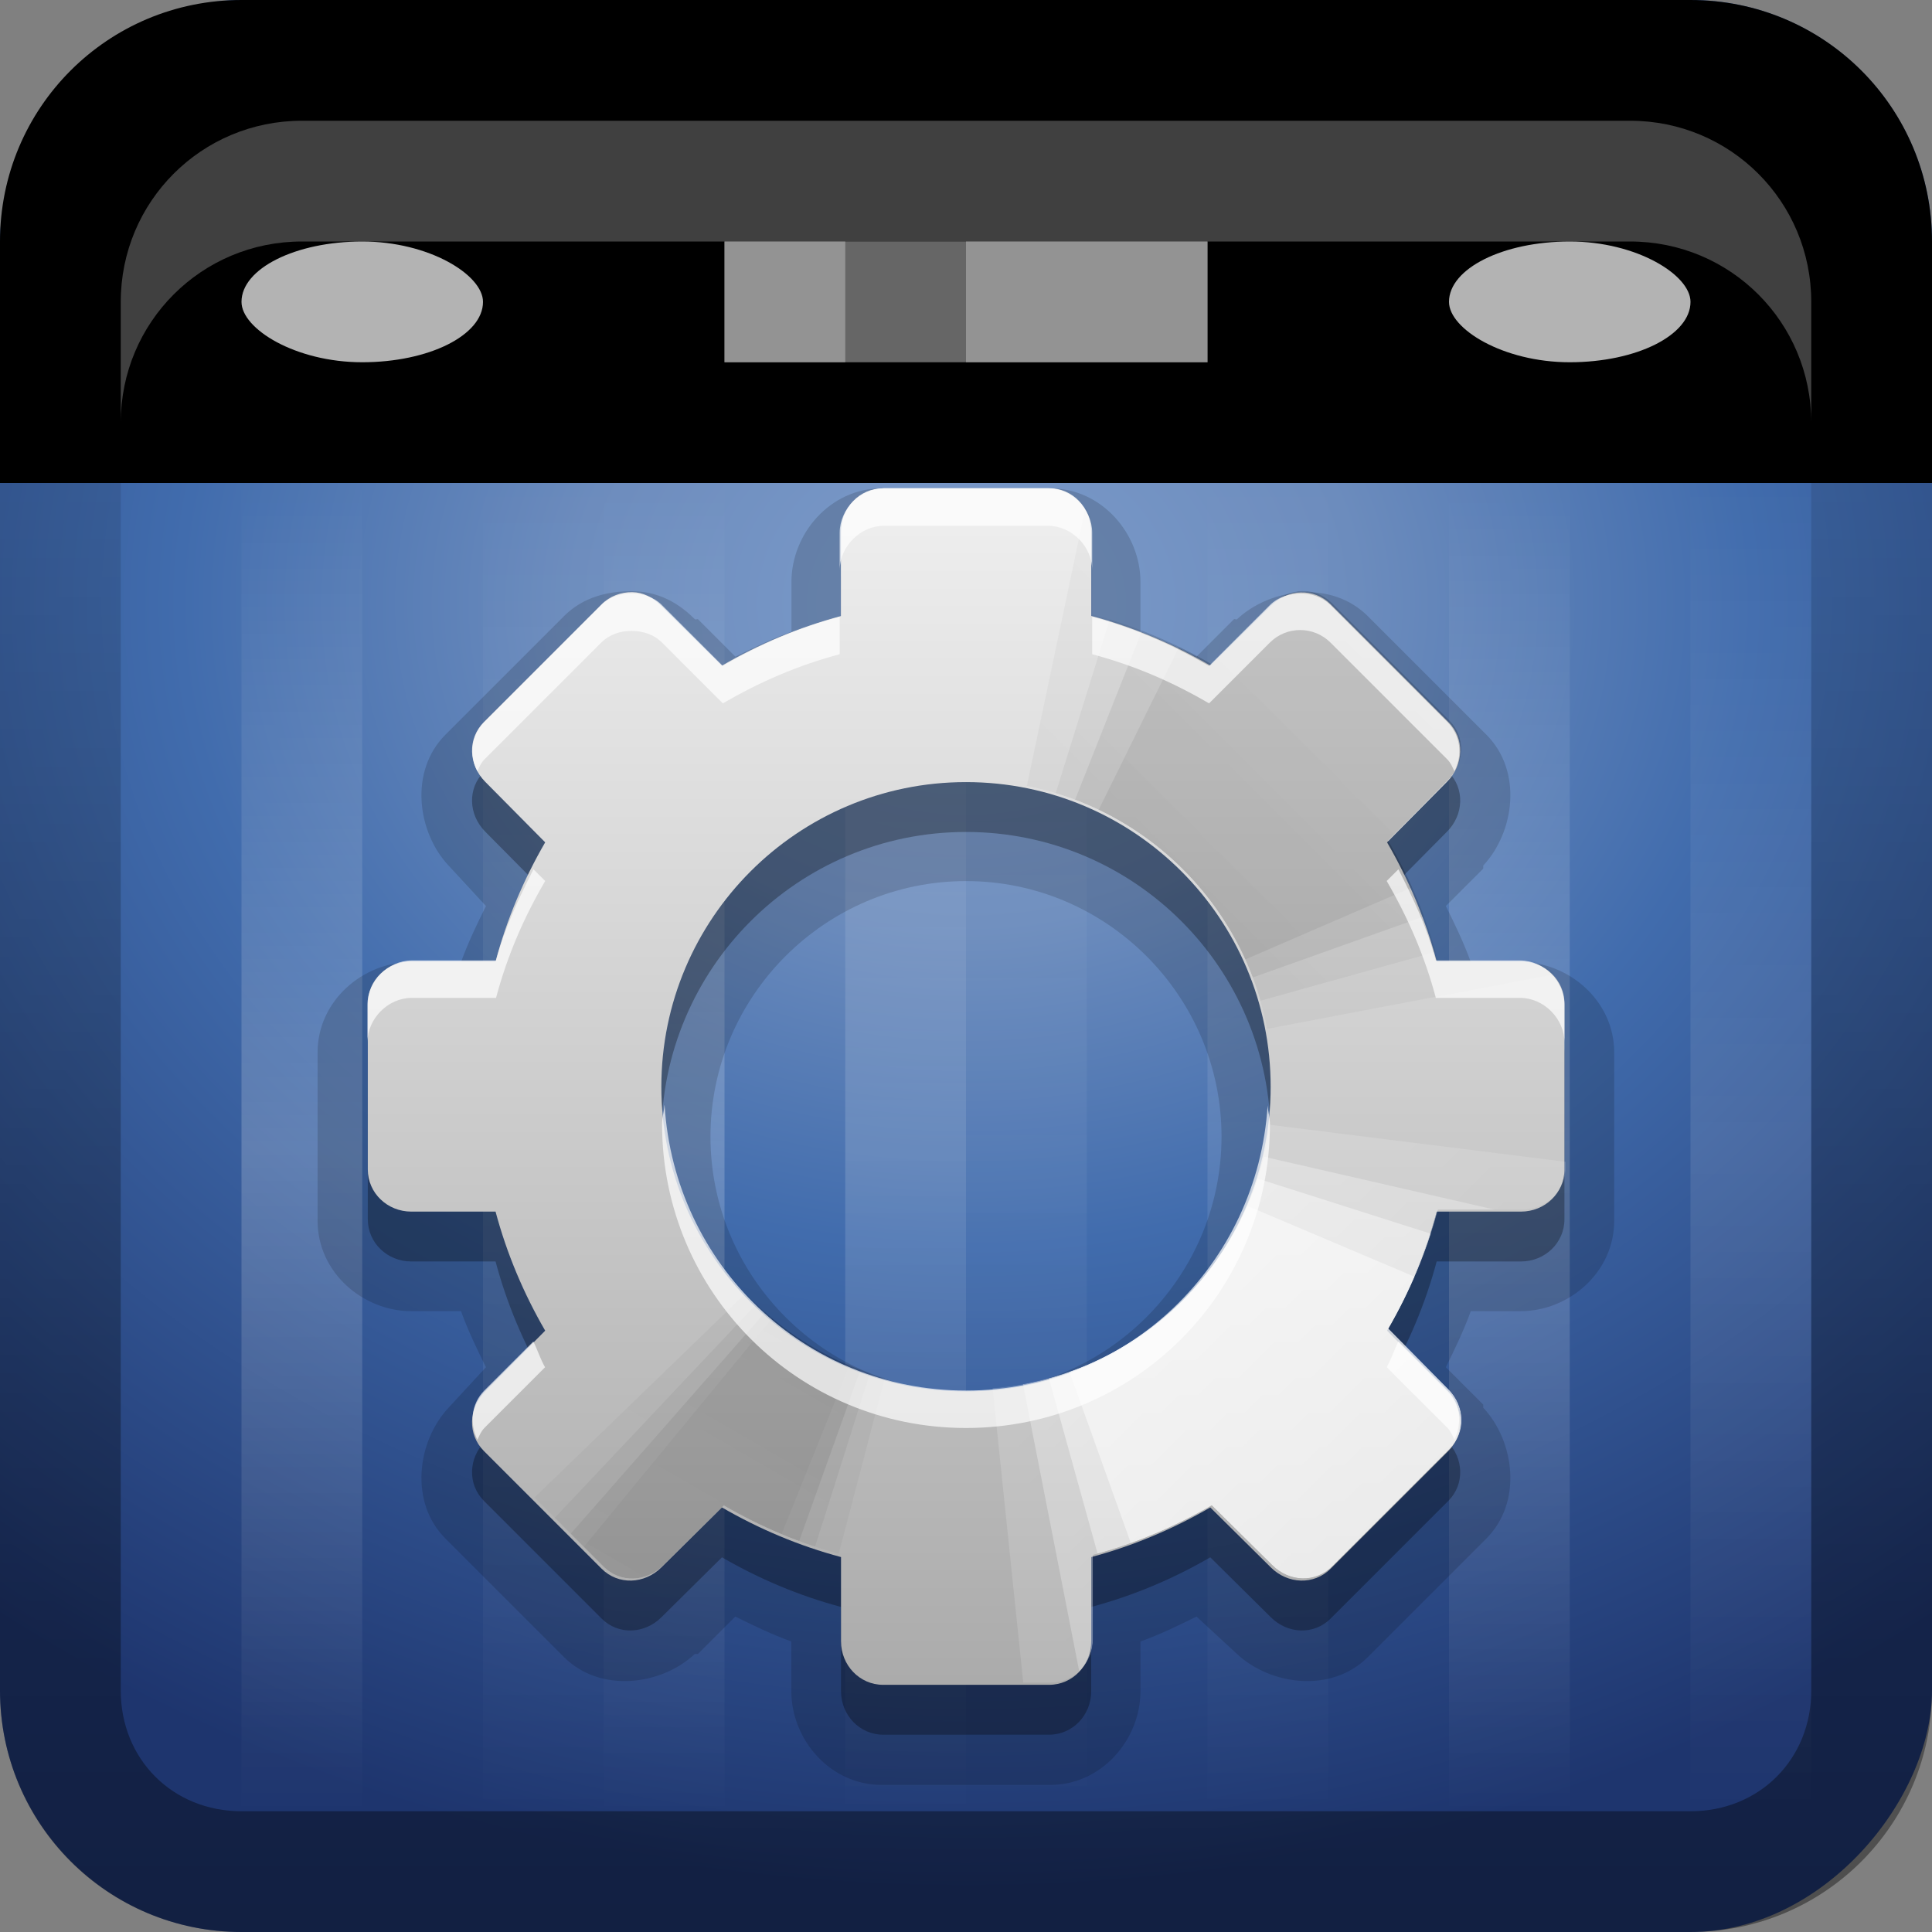 <?xml version="1.0" encoding="UTF-8"?>
<!-- Created with Inkscape (http://www.inkscape.org/) -->
<svg id="svg2" width="16" height="16" version="1.1" xmlns="http://www.w3.org/2000/svg" xmlns:cc="http://creativecommons.org/ns#" xmlns:dc="http://purl.org/dc/elements/1.1/" xmlns:rdf="http://www.w3.org/1999/02/22-rdf-syntax-ns#" xmlns:xlink="http://www.w3.org/1999/xlink">
 <rect width="100%" height="100%" fill="#808080" stroke="none"/>
 <defs id="defs4">
  <linearGradient id="linearGradient3896" x1="9" x2="9" y1="16" gradientUnits="userSpaceOnUse">
   <stop id="stop3892" offset="0"/>
   <stop id="stop3894" stop-opacity="0" offset="1"/>
  </linearGradient>
  <radialGradient id="radialGradient4028" cx="12.539" cy="17.344" r="8.943" gradientTransform="matrix(1.454 3.2466e-8 -2.6639e-8 1.193 -10.228 -25.687)" gradientUnits="userSpaceOnUse">
   <stop id="stop3702" stop-color="#7d9ccb" offset="0"/>
   <stop id="stop4252" stop-color="#6c8cbd" offset=".25"/>
   <stop id="stop4188" stop-color="#416cad" offset=".5"/>
   <stop id="stop3704" stop-color="#1e356e" offset="1"/>
  </radialGradient>
  <linearGradient id="linearGradient3823">
   <stop id="stop3825" stop-color="#fff" offset="0"/>
   <stop id="stop3829" stop-color="#fff" stop-opacity="0" offset="1"/>
  </linearGradient>
  <linearGradient id="linearGradient3112" x1="5" x2="5" y1="14" y2="22" gradientTransform="matrix(1 0 0 .688 -3 -.125)" gradientUnits="userSpaceOnUse" spreadMethod="reflect" xlink:href="#linearGradient3823"/>
  <linearGradient id="linearGradient4070" x1="5" x2="5" y1="14" y2="22" gradientTransform="matrix(1 0 0 .688 -1 -.125)" gradientUnits="userSpaceOnUse" spreadMethod="reflect" xlink:href="#linearGradient3823"/>
  <linearGradient id="linearGradient4074" x1="5" x2="5" y1="14" y2="22" gradientTransform="matrix(1 0 0 .688 0 -.125)" gradientUnits="userSpaceOnUse" spreadMethod="reflect" xlink:href="#linearGradient3823"/>
  <linearGradient id="linearGradient4078" x1="5" x2="5" y1="14" y2="22" gradientTransform="matrix(1 0 0 .688 2 -.125)" gradientUnits="userSpaceOnUse" spreadMethod="reflect" xlink:href="#linearGradient3823"/>
  <linearGradient id="linearGradient4082" x1="5" x2="5" y1="14" y2="22" gradientTransform="matrix(1 0 0 .688 3 -.125)" gradientUnits="userSpaceOnUse" spreadMethod="reflect" xlink:href="#linearGradient3823"/>
  <linearGradient id="linearGradient4086" x1="5" x2="5" y1="14" y2="22" gradientTransform="matrix(1 0 0 .688 5 -.125)" gradientUnits="userSpaceOnUse" spreadMethod="reflect" xlink:href="#linearGradient3823"/>
  <linearGradient id="linearGradient4090" x1="5" x2="5" y1="14" y2="22" gradientTransform="matrix(1 0 0 .688 7 -.125)" gradientUnits="userSpaceOnUse" spreadMethod="reflect" xlink:href="#linearGradient3823"/>
  <linearGradient id="linearGradient4094" x1="5" x2="5" y1="14" y2="22" gradientTransform="matrix(1 0 0 .688 9 -.125)" gradientUnits="userSpaceOnUse" spreadMethod="reflect" xlink:href="#linearGradient3823"/>
  <clipPath id="clipPath4403">
   <path id="path4405" d="m30.916 135.97c-0.937 0.541-1.228 1.748-0.678 2.701l1.938 3.356c-1.418 1.414-2.622 3.012-3.595 4.71l-3.784-0.991c-0.532-0.142-1.038-0.118-1.476 0.131-0.438 0.248-0.797 0.668-0.937 1.19l-1.979 7.385c-0.28 1.045 0.366 2.065 1.429 2.35l3.772 1.034c-0.006 1.957 0.238 3.943 0.759 5.877l-3.356 1.938c-0.953 0.55-1.304 1.741-0.763 2.678l3.812 6.603c0.541 0.937 1.748 1.228 2.701 0.678l3.356-1.938c1.414 1.418 3.012 2.622 4.71 3.595l-0.991 3.784c-0.285 1.063 0.275 2.133 1.321 2.413l7.385 1.979c1.045 0.28 2.065-0.366 2.35-1.429l1.034-3.772c1.957 6e-3 3.943-0.238 5.877-0.759l1.938 3.356c0.55 0.953 1.741 1.304 2.678 0.763l6.603-3.812c0.937-0.541 1.228-1.748 0.678-2.701l-1.938-3.356c1.418-1.414 2.622-3.012 3.595-4.71l3.784 0.991c1.063 0.285 2.133-0.275 2.413-1.321l1.979-7.385c0.28-1.045-0.366-2.065-1.429-2.35l-3.772-1.034c0.006-1.957-0.238-3.943-0.759-5.877l3.356-1.938c0.953-0.55 1.304-1.741 0.763-2.678l-3.812-6.603c-0.541-0.937-1.748-1.228-2.701-0.678l-3.356 1.938c-1.414-1.418-3.012-2.622-4.71-3.595l0.991-3.784c0.285-1.063-0.275-2.133-1.321-2.413l-7.385-1.979c-1.045-0.28-2.065 0.366-2.35 1.429l-1.034 3.772c-1.957-6e-3 -3.943 0.238-5.877 0.759l-1.938-3.356c-0.55-0.953-1.741-1.304-2.678-0.763l-6.603 3.812zm10.052 9.785c6.696-3.866 15.258-1.572 19.124 5.124s1.572 15.258-5.124 19.124c-6.696 3.866-15.258 1.572-19.124-5.124s-1.572-15.258 5.124-19.124z" display="block" fill="url(#linearGradient4407)"/>
  </clipPath>
  <linearGradient id="linearGradient3267" x1="48.234" x2="126.14" y1="48.047" y2="66.233" gradientUnits="userSpaceOnUse" xlink:href="#linearGradient4071-3"/>
  <linearGradient id="linearGradient4071-3">
   <stop id="stop4073-8" offset="0"/>
   <stop id="stop4075-4" stop-opacity="0" offset="1"/>
  </linearGradient>
  <linearGradient id="linearGradient3269" x1="48.055" x2="126.67" y1="48.032" y2="62.839" gradientUnits="userSpaceOnUse" xlink:href="#linearGradient4071-3"/>
  <linearGradient id="linearGradient3271" x1="47.997" x2="127.05" y1="48.029" y2="60.29" gradientUnits="userSpaceOnUse" xlink:href="#linearGradient4071-3"/>
  <linearGradient id="linearGradient3273" x1="47.998" x2="127.42" y1="48.029" y2="57.665" gradientUnits="userSpaceOnUse" xlink:href="#linearGradient4071-3"/>
  <linearGradient id="linearGradient3275-0" x1="48.234" x2="126.14" y1="48.047" y2="66.233" gradientUnits="userSpaceOnUse" xlink:href="#linearGradient3823"/>
  <linearGradient id="linearGradient3277" x1="48.055" x2="126.67" y1="48.032" y2="62.839" gradientUnits="userSpaceOnUse" xlink:href="#linearGradient3823"/>
  <linearGradient id="linearGradient3279" x1="47.997" x2="127.05" y1="48.029" y2="60.29" gradientUnits="userSpaceOnUse" xlink:href="#linearGradient3823"/>
  <linearGradient id="linearGradient3281" x1="47.998" x2="127.42" y1="48.029" y2="57.665" gradientUnits="userSpaceOnUse" xlink:href="#linearGradient3823"/>
  <linearGradient id="linearGradient3898" x1="20.759" x2="20.759" y1="1" y2="45.017" gradientTransform="matrix(.231 0 0 .231 2.468 3.698)" gradientUnits="userSpaceOnUse">
   <stop id="stop3311" stop-color="#f0f0f0" offset="0"/>
   <stop id="stop3313" stop-color="#aaa" offset="1"/>
  </linearGradient>
 </defs>
 <g id="layer1">
  <rect id="rect3874" transform="scale(1,-1)" x="1.9984e-15" y="-16" width="16" height="16" rx="2" fill="url(#radialGradient4028)"/>
  <path id="rect3883" d="m2 0c-1.108 0-2 0.892-2 2v12c0 1.108 0.892 2 2 2h12c1.108 0 2-0.892 2-2v-12c0-1.108-0.892-2-2-2h-12zm0 1h12c0.57 0 1 0.43 1 1v12c0 0.57-0.43 1-1 1h-12c-0.57 0-1-0.43-1-1v-12c0-0.57 0.43-1 1-1z" color="#000000" fill="url(#linearGradient3896)" opacity=".4"/>
  <path id="rect3878" d="m2 0c-1.108 0-2 0.892-2 2v2h16v-2c0-1.108-0.892-2-2-2h-12z" color="#000000"/>
  <path id="rect3237" d="m2.5 1c-0.831 0-1.5 0.669-1.5 1.5v1c0-0.831 0.669-1.5 1.5-1.5h11c0.831 0 1.5 0.669 1.5 1.5v-1c0-0.831-0.669-1.5-1.5-1.5h-11z" fill="#fff" opacity=".25"/>
  <rect id="rect3898" x="2" y="2" width="2" height="1" rx="2" ry=".5" color="#000000" fill="#b3b3b3"/>
  <rect id="rect3900" x="12" y="2" width="2" height="1" rx="2" ry=".5" color="#000000" fill="#b3b3b3"/>
  <rect id="rect3904" x="6" y="2" width="4" height="1" color="#000000" fill="#b3b3b3" opacity=".572"/>
  <rect id="rect3902" x="6" y="2" width="1" height="1" color="#000000" fill="#b3b3b3" opacity=".595"/>
  <rect id="rect3906" x="8" y="2" width="2" height="1" color="#000000" fill="#b3b3b3" opacity=".595"/>
  <rect id="rect4150" x="2" y="4" width="1" height="11" color="#000000" fill="url(#linearGradient3112)" opacity=".2"/>
  <rect id="rect4068" x="4" y="4" width="1" height="11" color="#000000" fill="url(#linearGradient4070)" opacity=".1"/>
  <rect id="rect4072" x="5" y="4" width="1" height="11" color="#000000" fill="url(#linearGradient4074)" opacity=".2"/>
  <rect id="rect4076" x="7" y="4" width="1" height="11" color="#000000" fill="url(#linearGradient4078)" opacity=".15"/>
  <rect id="rect4080" x="8" y="4" width="1" height="11" color="#000000" fill="url(#linearGradient4082)" opacity=".05"/>
  <rect id="rect4084" x="10" y="4" width="1" height="11" color="#000000" fill="url(#linearGradient4086)" opacity=".1"/>
  <rect id="rect4088" x="12" y="4" width="1" height="11" color="#000000" fill="url(#linearGradient4090)" opacity=".2"/>
  <rect id="rect4092" x="14" y="4" width="1" height="11" color="#000000" fill="url(#linearGradient4094)" opacity=".1"/>
  <g id="g3401">
   <path id="path4065" transform="matrix(.826 0 0 .826 1.392 2.392)" d="m7.156 2c-0.52 0-0.906 0.457-0.906 0.938v0.5c-0.195 0.07-0.38 0.16-0.562 0.25l-0.375-0.375c-0.004-0.004-0.027 0.005-0.031 0-0.111-0.11-0.313-0.279-0.625-0.281-0.245-0.002-0.494 0.056-0.688 0.25l-1.188 1.188c-0.365 0.365-0.283 0.977 0.031 1.312l0.375 0.406c-0.09 0.182-0.18 0.368-0.25 0.562h-0.5c-0.481 0-0.938 0.386-0.938 0.906v1.688c0 0.52 0.457 0.906 0.938 0.906h0.5c0.07 0.195 0.16 0.38 0.25 0.562l-0.375 0.406c-0.314 0.336-0.396 0.948-0.031 1.312l1.188 1.188c0.365 0.365 0.977 0.283 1.312-0.031h0.031l0.375-0.375c0.182 0.09 0.368 0.18 0.562 0.25v0.5c0 0.481 0.386 0.938 0.906 0.938h1.688c0.52 0 0.906-0.457 0.906-0.938v-0.5c0.195-0.07 0.38-0.16 0.562-0.25l0.406 0.375c0.336 0.314 0.948 0.396 1.312 0.031l1.188-1.188c0.365-0.365 0.283-0.977-0.031-1.312v-0.031l-0.375-0.375c0.09-0.182 0.18-0.368 0.25-0.562h0.5c0.481-6e-6 0.938-0.386 0.938-0.906v-1.688c0-0.52-0.457-0.906-0.938-0.906h-0.5c-0.07-0.195-0.16-0.38-0.25-0.562l0.375-0.375v-0.031c0.314-0.336 0.396-0.948 0.031-1.312l-1.188-1.188c-0.365-0.365-0.977-0.283-1.312 0.031-0.007 0.007-0.024-0.007-0.031 0l-0.375 0.375c-0.182-0.09-0.368-0.18-0.562-0.25v-0.5c0-0.481-0.386-0.938-0.906-0.938h-1.688zm0.844 3.938c1.41 0 2.562 1.153 2.562 2.562 0 1.41-1.153 2.562-2.562 2.562-1.41 0-2.562-1.153-2.562-2.562 0-1.41 1.153-2.562 2.562-2.562z" display="block" opacity=".15"/>
   <path id="path3291" d="m7.313 4.457c-0.195 0-0.349 0.162-0.349 0.36v0.698c-0.349 0.093-0.681 0.234-0.986 0.411l-0.501-0.496c-0.07-0.07-0.151-0.112-0.242-0.113-0.091-8.054e-4 -0.184 0.032-0.253 0.101l-0.974 0.974c-0.138 0.138-0.129 0.355 0.011 0.496l0.496 0.501c-0.177 0.305-0.318 0.637-0.411 0.986h-0.698c-0.198 0-0.36 0.154-0.36 0.349v1.374c0 0.195 0.162 0.349 0.36 0.349h0.698c0.093 0.349 0.234 0.681 0.411 0.986l-0.496 0.501c-0.14 0.14-0.149 0.358-0.011 0.496l0.974 0.974c0.138 0.138 0.355 0.129 0.496-0.011l0.501-0.496c0.305 0.177 0.637 0.318 0.986 0.411v0.698c0 0.198 0.154 0.36 0.349 0.36h1.374c0.195 0 0.349-0.162 0.349-0.36v-0.698c0.349-0.093 0.681-0.234 0.986-0.411l0.501 0.496c0.14 0.14 0.358 0.149 0.496 0.011l0.974-0.974c0.138-0.138 0.129-0.355-0.011-0.496l-0.496-0.501c0.177-0.305 0.318-0.637 0.411-0.986h0.698c0.198-3e-6 0.36-0.154 0.36-0.349v-1.374c0-0.195-0.162-0.349-0.36-0.349h-0.698c-0.093-0.349-0.234-0.681-0.411-0.986l0.496-0.501c0.14-0.14 0.149-0.358 0.011-0.496l-0.974-0.974c-0.138-0.138-0.355-0.129-0.496 0.011l-0.501 0.496c-0.305-0.177-0.637-0.318-0.986-0.411v-0.698c0-0.198-0.154-0.36-0.349-0.36h-1.374zm0.687 2.433c1.393 0 2.523 1.13 2.523 2.523 0 1.393-1.13 2.523-2.523 2.523s-2.523-1.13-2.523-2.523c0-1.393 1.13-2.523 2.523-2.523z" display="block" opacity=".3"/>
   <path id="rect3267" d="m7.313 4.044c-0.195 0-0.349 0.162-0.349 0.36v0.698c-0.349 0.093-0.681 0.234-0.986 0.411l-0.501-0.496c-0.07-0.07-0.151-0.112-0.242-0.113-0.091-8.054e-4 -0.184 0.032-0.253 0.101l-0.974 0.974c-0.138 0.138-0.129 0.355 0.011 0.496l0.496 0.501c-0.177 0.305-0.318 0.637-0.411 0.986h-0.698c-0.198 0-0.36 0.154-0.36 0.349v1.374c0 0.195 0.162 0.349 0.36 0.349h0.698c0.093 0.349 0.234 0.681 0.411 0.986l-0.496 0.501c-0.14 0.14-0.149 0.358-0.011 0.496l0.974 0.974c0.138 0.138 0.355 0.129 0.496-0.011l0.501-0.496c0.305 0.177 0.637 0.318 0.986 0.411v0.698c-4.2e-6 0.198 0.154 0.36 0.349 0.36h1.374c0.195 0 0.349-0.162 0.349-0.36v-0.698c0.349-0.093 0.681-0.234 0.986-0.411l0.501 0.496c0.14 0.14 0.358 0.149 0.496 0.011l0.974-0.974c0.138-0.138 0.129-0.355-0.011-0.496l-0.496-0.501c0.177-0.305 0.318-0.637 0.411-0.986h0.698c0.198-2e-6 0.36-0.154 0.36-0.349v-1.374c0-0.195-0.162-0.349-0.36-0.349h-0.698c-0.093-0.349-0.234-0.681-0.411-0.986l0.496-0.501c0.14-0.14 0.149-0.358 0.011-0.496l-0.974-0.974c-0.138-0.138-0.355-0.129-0.496 0.011l-0.501 0.496c-0.305-0.177-0.637-0.318-0.986-0.411v-0.698c0-0.198-0.154-0.36-0.349-0.36h-1.374zm0.687 2.433c1.393 0 2.523 1.13 2.523 2.523 0 1.393-1.13 2.523-2.523 2.523s-2.523-1.13-2.523-2.523c0-1.393 1.13-2.523 2.523-2.523z" display="block" fill="url(#linearGradient3898)"/>
   <g id="g4176" transform="matrix(.156 .09 -.09 .156 14.74 -19.963)" clip-path="url(#clipPath4403)">
    <g id="g4011" transform="matrix(.141 .993 -1.165 .12 96.937 104.81)" opacity=".9">
     <path id="path4009" transform="matrix(.994 -.108 .108 .994 -5.158 5.492)" d="m108.9 48c0 9.542-2.242 18.95-6.546 27.467l-54.35-27.467z" color="#000000" fill="url(#linearGradient3267)" opacity=".05"/>
     <path id="path4007" transform="matrix(.998 -.065 .065 .998 -3.094 3.242)" d="m108.9 48c0 7.839-1.513 15.604-4.457 22.869l-56.439-22.869z" color="#000000" fill="url(#linearGradient3269)" opacity=".07"/>
     <path id="path4005" transform="matrix(.999 -.033 .033 .999 -1.563 1.616)" d="m108.9 48c0 6.551-1.057 13.058-3.13 19.272l-57.766-19.272z" color="#000000" fill="url(#linearGradient3271)" opacity=".1"/>
     <path id="path4003" d="m108.9 48c0 5.322-0.698 10.621-2.075 15.761l-58.821-15.761z" color="#000000" fill="url(#linearGradient3273)" opacity=".05"/>
    </g>
    <g id="g4027" transform="matrix(1.063 -.131 -.74 3.228 32.525 9.332)" opacity=".9">
     <path id="path4029" transform="matrix(.994 -.108 .108 .994 -5.158 5.492)" d="m108.9 48c0 9.542-2.242 18.95-6.546 27.467l-54.35-27.467z" color="#000000" fill="url(#linearGradient3275-0)" opacity=".2"/>
     <path id="path4031" transform="matrix(.998 -.065 .065 .998 -3.094 3.242)" d="m108.9 48c0 7.839-1.513 15.604-4.457 22.869l-56.439-22.869z" color="#000000" fill="url(#linearGradient3277)" opacity=".4"/>
     <path id="path4033" transform="matrix(.999 -.033 .033 .999 -1.563 1.616)" d="m108.9 48c0 6.551-1.057 13.058-3.13 19.272l-57.766-19.272z" color="#000000" fill="url(#linearGradient3279)" opacity=".6"/>
     <path id="path4035" d="m108.9 48c0 5.322-0.698 10.621-2.075 15.761l-58.821-15.761z" color="#000000" fill="url(#linearGradient3281)" opacity=".8"/>
    </g>
    <g id="g4079" transform="matrix(-.617 .787 -.787 -.617 115 150.01)" opacity=".5">
     <path id="path4081" transform="matrix(.994 -.108 .108 .994 -5.158 5.492)" d="m108.9 48c0 9.542-2.242 18.95-6.546 27.467l-54.35-27.467z" color="#000000" fill="url(#linearGradient3267)" opacity=".05"/>
     <path id="path4083" transform="matrix(.998 -.065 .065 .998 -3.094 3.242)" d="m108.9 48c0 7.839-1.513 15.604-4.457 22.869l-56.439-22.869z" color="#000000" fill="url(#linearGradient3269)" opacity=".07"/>
     <path id="path4085" transform="matrix(.999 -.033 .033 .999 -1.563 1.616)" d="m108.9 48c0 6.551-1.057 13.058-3.13 19.272l-57.766-19.272z" color="#000000" fill="url(#linearGradient3271)" opacity=".1"/>
     <path id="path4087" d="m108.9 48c0 5.322-0.698 10.621-2.075 15.761l-58.821-15.761z" color="#000000" fill="url(#linearGradient3273)" opacity=".1"/>
    </g>
    <g id="g4097" transform="matrix(-.068 -1.046 2.711 .602 -79.095 179.08)" opacity=".8">
     <path id="path4099" transform="matrix(.994 -.108 .108 .994 -5.158 5.492)" d="m108.9 48c0 9.542-2.242 18.95-6.546 27.467l-54.35-27.467z" color="#000000" fill="url(#linearGradient3267)" opacity=".05"/>
     <path id="path4101" transform="matrix(.998 -.065 .065 .998 -3.094 3.242)" d="m108.9 48c0 7.839-1.513 15.604-4.457 22.869l-56.439-22.869z" color="#000000" fill="url(#linearGradient3269)" opacity=".07"/>
     <path id="path4103" transform="matrix(.999 -.033 .033 .999 -1.563 1.616)" d="m108.9 48c0 6.551-1.057 13.058-3.13 19.272l-57.766-19.272z" color="#000000" fill="url(#linearGradient3271)" opacity=".1"/>
     <path id="path4105" d="m108.9 48c0 5.322-0.698 10.621-2.075 15.761l-58.821-15.761z" color="#000000" fill="url(#linearGradient3273)" opacity=".1"/>
    </g>
    <g id="g4147" transform="matrix(-1.063 .131 .74 -3.228 62.997 306.67)" opacity=".9">
     <path id="path4149" transform="matrix(.994 -.108 .108 .994 -5.158 5.492)" d="m108.9 48c0 9.542-2.242 18.95-6.546 27.467l-54.35-27.467z" color="#000000" fill="url(#linearGradient3275-0)" opacity=".2"/>
     <path id="path4151" transform="matrix(.998 -.065 .065 .998 -3.094 3.242)" d="m108.9 48c0 7.839-1.513 15.604-4.457 22.869l-56.439-22.869z" color="#000000" fill="url(#linearGradient3277)" opacity=".4"/>
     <path id="path4153" transform="matrix(.999 -.033 .033 .999 -1.563 1.616)" d="m108.9 48c0 6.551-1.057 13.058-3.13 19.272l-57.766-19.272z" color="#000000" fill="url(#linearGradient3279)" opacity=".6"/>
     <path id="path4155" d="m108.9 48c0 5.322-0.698 10.621-2.075 15.761l-58.821-15.761z" color="#000000" fill="url(#linearGradient3281)" opacity=".8"/>
    </g>
   </g>
   <path id="path4084" d="m7.322 4.044c-0.195 0-0.368 0.169-0.368 0.368v0.31c0-0.198 0.173-0.368 0.368-0.368h1.355c0.195 0 0.368 0.169 0.368 0.368v-0.31c0-0.198-0.173-0.368-0.368-0.368h-1.355zm-2.091 0.871c-0.091-8.054e-4 -0.183 0.028-0.252 0.097l-0.968 0.968c-0.11 0.11-0.127 0.275-0.058 0.407 0.016-0.033 0.03-0.069 0.058-0.097l0.968-0.968c0.069-0.069 0.161-0.098 0.252-0.097 0.091 7.718e-4 0.182 0.027 0.252 0.097l0.503 0.503c0.305-0.177 0.619-0.314 0.968-0.407v-0.31c-0.349 0.093-0.663 0.229-0.968 0.407l-0.503-0.503c-0.07-0.07-0.161-0.096-0.252-0.097zm5.537 0c-0.089 0.003-0.182 0.027-0.252 0.097l-0.503 0.503c-0.305-0.177-0.619-0.314-0.968-0.407v0.31c0.349 0.093 0.663 0.229 0.968 0.407l0.503-0.503c0.14-0.14 0.365-0.138 0.503 0l0.968 0.968c0.028 0.028 0.042 0.064 0.058 0.097 0.069-0.132 0.052-0.296-0.058-0.407l-0.968-0.968c-0.069-0.069-0.163-0.099-0.252-0.097zm-6.35 2.284c-0.124 0.245-0.238 0.485-0.31 0.755h-0.697c-0.198 0-0.368 0.173-0.368 0.368v0.31c0-0.195 0.169-0.368 0.368-0.368h0.697c0.093-0.349 0.229-0.663 0.407-0.968l-0.097-0.097zm7.163 0-0.097 0.097c0.177 0.305 0.314 0.619 0.407 0.968h0.697c0.198 0 0.368 0.173 0.368 0.368v-0.31c0-0.195-0.169-0.368-0.368-0.368h-0.697c-0.072-0.27-0.185-0.51-0.31-0.755zm-6.079 1.955c-0.003 0.053-0.019 0.101-0.019 0.155 0 1.393 1.123 2.517 2.517 2.517 1.393 0 2.517-1.123 2.517-2.517 0-0.054-0.016-0.102-0.019-0.155-0.083 1.319-1.158 2.362-2.497 2.362s-2.415-1.043-2.497-2.362zm-1.084 1.955-0.407 0.407c-0.112 0.112-0.121 0.276-0.058 0.407 0.017-0.033 0.03-0.068 0.058-0.097l0.503-0.503c-0.04-0.069-0.061-0.142-0.097-0.213zm7.163 0c-0.036 0.071-0.057 0.144-0.097 0.213l0.503 0.503c0.028 0.028 0.041 0.063 0.058 0.097 0.063-0.131 0.054-0.295-0.058-0.407l-0.407-0.407z" display="block" fill="#fff" opacity=".7"/>
  </g>
 </g>
</svg>
